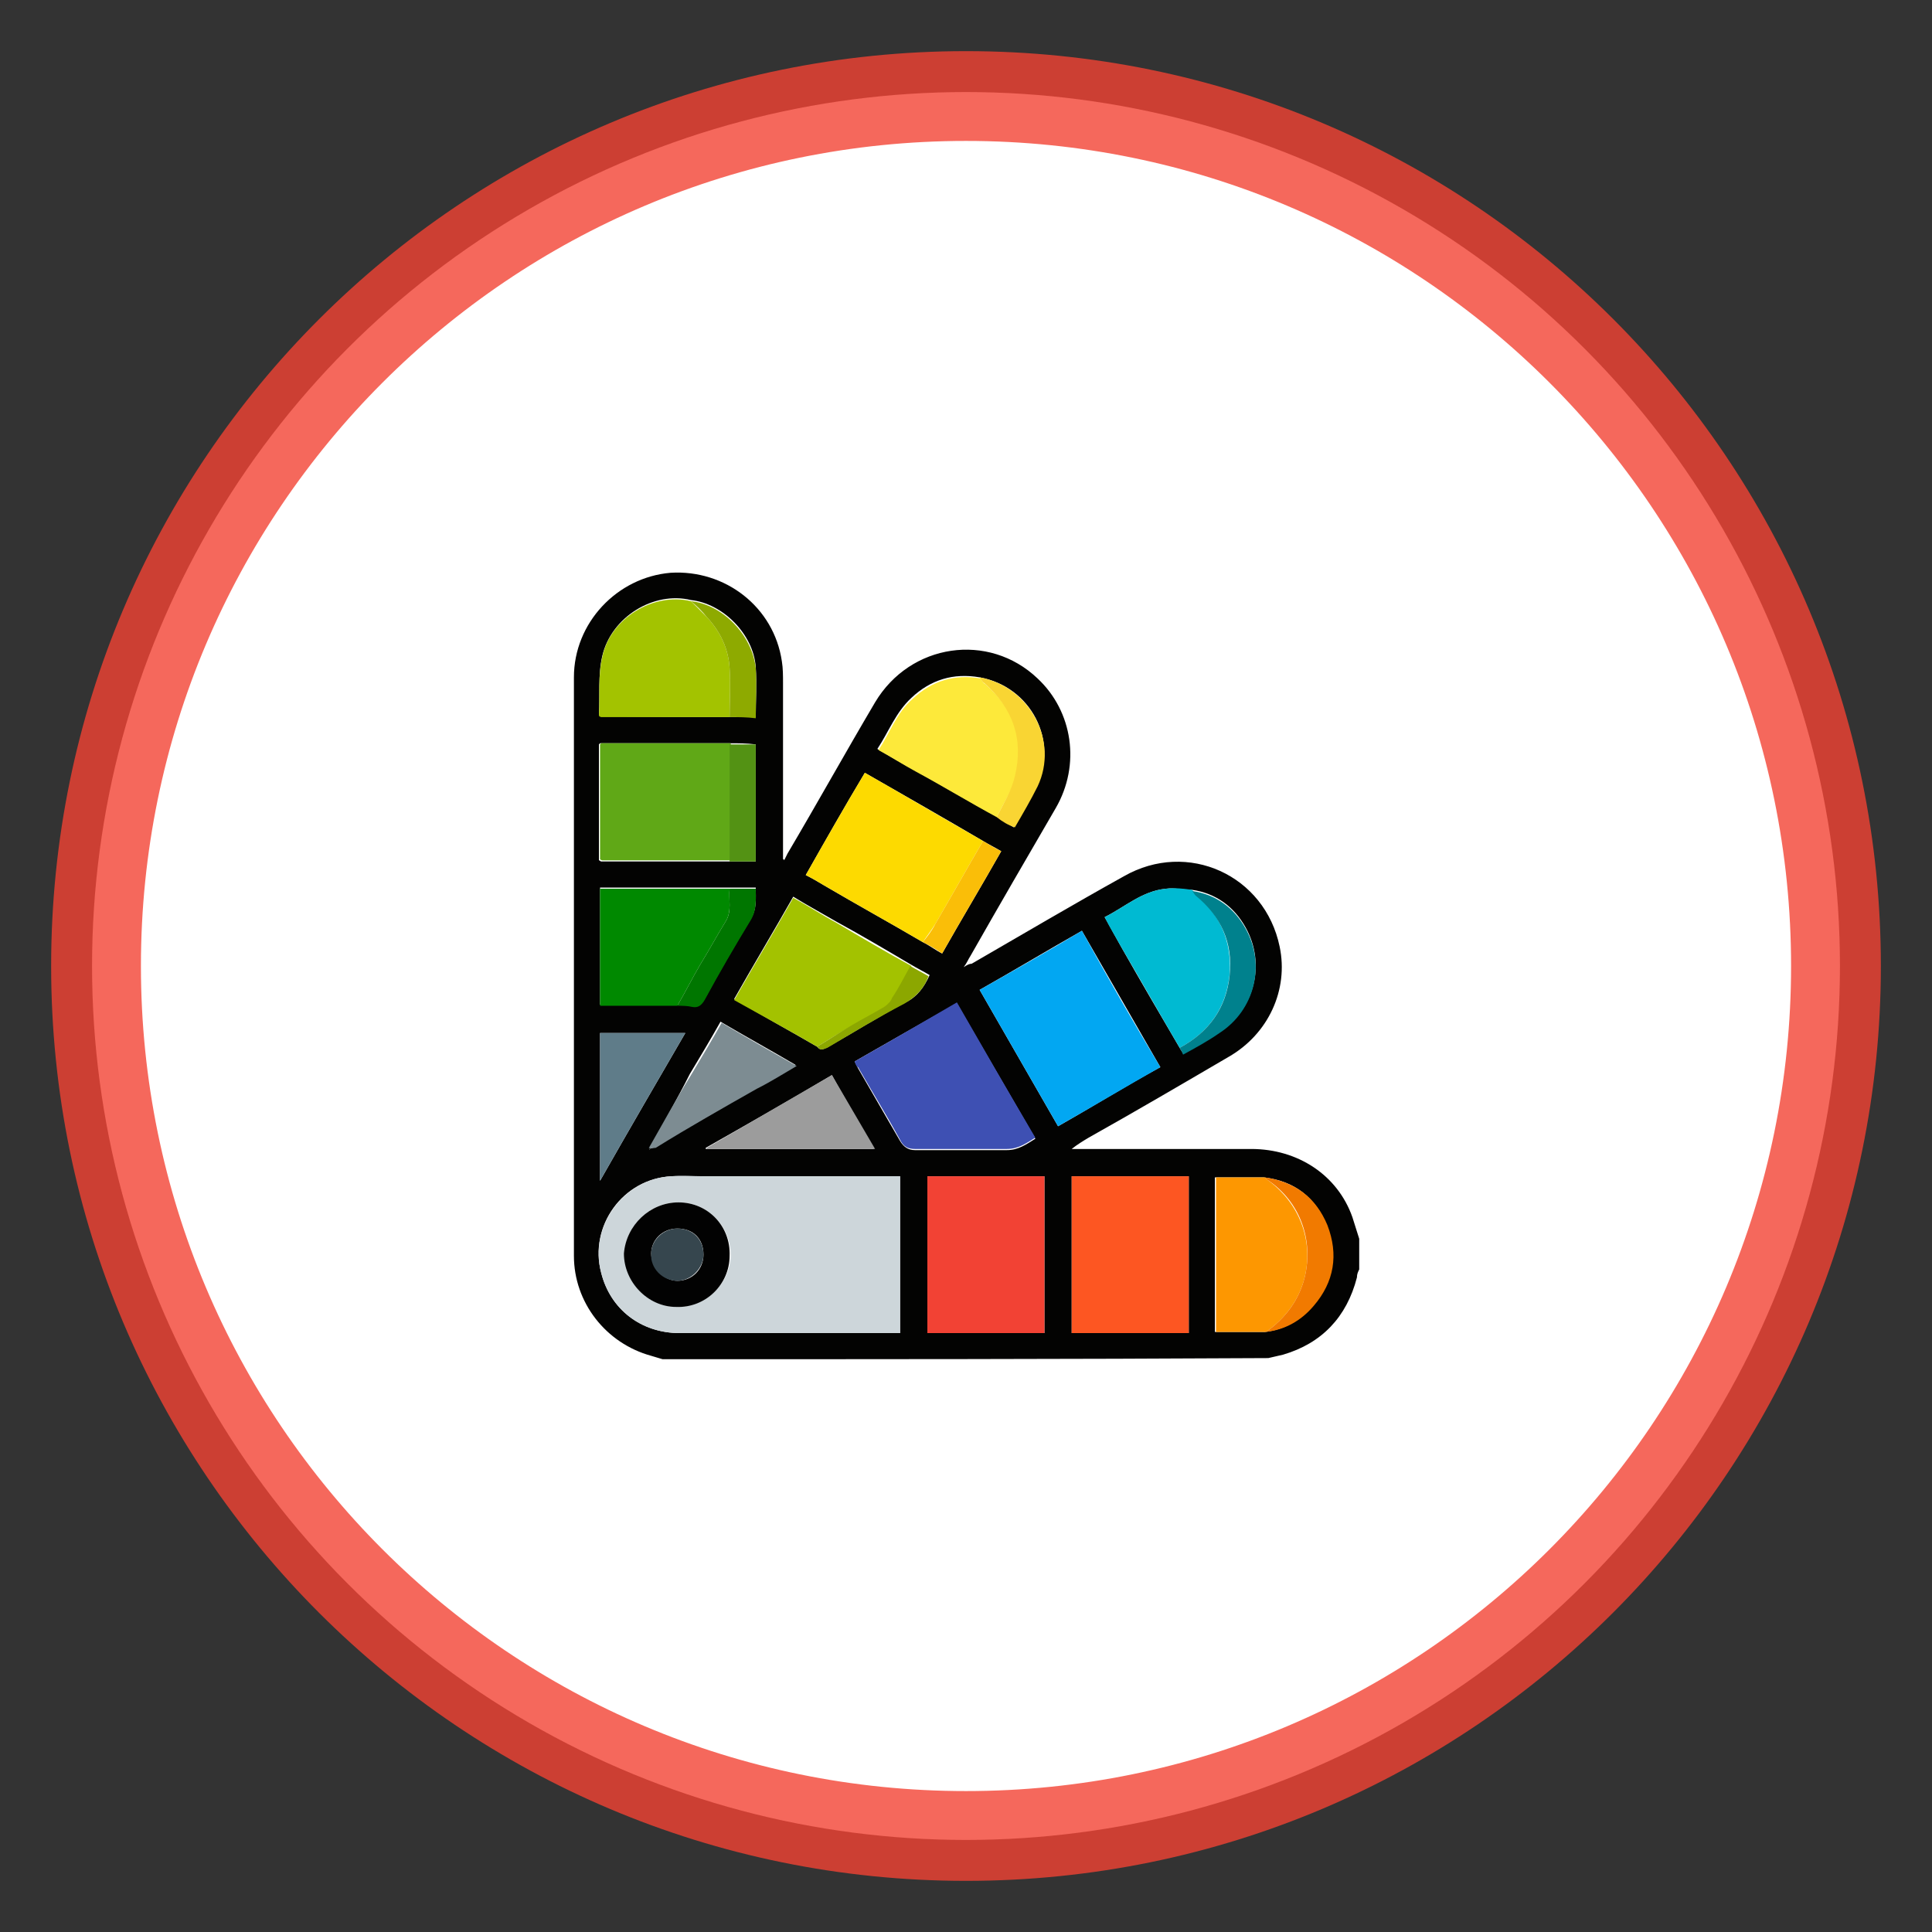 <?xml version="1.0" encoding="utf-8"?>
<!-- Generator: Adobe Illustrator 25.4.1, SVG Export Plug-In . SVG Version: 6.00 Build 0)  -->
<svg version="1.1" id="Layer_1" xmlns="http://www.w3.org/2000/svg" xmlns:xlink="http://www.w3.org/1999/xlink" x="0px" y="0px"
	 viewBox="0 0 170 170" style="enable-background:new 0 0 170 170;" xml:space="preserve">
<rect x="0" y="0" width="170" height="170" fill="#333333" stroke="none"/>
<style type="text/css">
	.st0{fill:#FFFFFF;}
	.st1{fill:none;stroke:#000000;stroke-width:1.072;stroke-miterlimit:10;}
	.st2{fill:none;stroke:#000000;stroke-width:1.078;stroke-miterlimit:10;}
	.st3{fill:none;stroke:#000000;stroke-width:1.082;stroke-miterlimit:10;}
	.st4{fill:none;stroke:#000000;stroke-width:1.07;stroke-miterlimit:10;}
	.st5{fill:none;stroke:#000000;stroke-width:1.061;stroke-miterlimit:10;}
	.st6{fill:none;stroke:#000000;stroke-width:1.078;stroke-miterlimit:10;}
	.st7{fill:none;stroke:#000000;stroke-width:1.064;stroke-miterlimit:10;}
	.st8{fill:none;stroke:#000000;stroke-width:1.071;stroke-miterlimit:10;}
	.st9{fill:none;stroke:#000000;stroke-width:0.896;stroke-miterlimit:10;}
	.st10{fill:#2284EB;}
	.st11{fill:#2682E8;}
	.st12{opacity:0.8;fill:#FFFF00;}
	.st13{fill:none;stroke:#000000;stroke-width:1.587;stroke-linecap:round;stroke-miterlimit:10;}
	.st14{fill:#040303;}
	.st15{opacity:0.8;fill:#103F84;}
	.st16{opacity:0.8;fill:#154EAA;}
	.st17{fill:#1955CD;}
	.st18{opacity:0.8;fill:#2A9B2F;}
	.st19{fill:#2A9B2F;}
	.st20{fill:#90DB5A;}
	.st21{opacity:0.8;fill:#FDC957;}
	.st22{fill:#413C36;}
	.st23{fill:#E46565;}
	.st24{fill:#E56D6D;}
	.st25{fill:#E56969;}
	.st26{fill:#FDC956;}
	.st27{fill:#FDC957;}
	.st28{fill:#FDCA57;}
	.st29{fill:#FCC856;}
	.st30{fill:#FCC957;}
	.st31{fill:#FCC958;}
	.st32{fill:#FDCA58;}
	.st33{fill:#FAC857;}
	.st34{fill:#F8C656;}
	.st35{opacity:0.8;fill:#71C0E7;}
	.st36{fill:#EFBF20;}
	.st37{fill:#71C0E7;}
	.st38{fill:#050503;}
	.st39{fill:#040506;}
	.st40{fill:#090C0E;}
	.st41{fill:#0D0C08;}
	.st42{fill:#07090B;}
	.st43{fill:#F8E3AB;}
	.st44{fill:#060503;}
	.st45{fill:#F7E3AD;}
	.st46{fill:#C3E3FE;}
	.st47{fill:#C1E3FD;}
	.st48{opacity:0.8;fill:#B7835A;}
	.st49{fill:#97C767;}
	.st50{fill:#88B858;}
	.st51{fill:#B7835A;}
	.st52{fill:#72B147;}
	.st53{clip-path:url(#SVGID_00000055683085230604276000000006317034856755442098_);fill:#946A49;}
	.st54{clip-path:url(#SVGID_00000059304295959016577920000017938250204411887752_);fill:#64A43A;}
	.st55{clip-path:url(#SVGID_00000136412063787727689690000016604741316839432110_);fill:#5A9A30;}
	.st56{fill:#5A5952;}
	.st57{fill:#765338;}
	.st58{fill:#496E2E;}
	.st59{fill:#5B422D;}
	.st60{fill:#3B6121;}
	.st61{fill:#4F3624;}
	.st62{fill:#362518;}
	.st63{fill:#57704C;}
	.st64{fill:#320000;}
	.st65{fill:#628D79;}
	.st66{fill:#688774;}
	.st67{fill:#6FA895;}
	.st68{fill:#608875;}
	.st69{fill:#557562;}
	.st70{fill:#6C8573;}
	.st71{fill:#826C6B;}
	.st72{fill:#655450;}
	.st73{fill:#6FA995;}
	.st74{fill:#667C68;}
	.st75{fill:#5D6E5C;}
	.st76{fill:#617261;}
	.st77{fill:#5C735F;}
	.st78{fill:#57705D;}
	.st79{fill:#5F7966;}
	.st80{fill:#5F7662;}
	.st81{fill:#5F7A66;}
	.st82{fill:#647364;}
	.st83{fill:#607B68;}
	.st84{fill:#677765;}
	.st85{fill:#657B67;}
	.st86{fill:#4C5F54;}
	.st87{fill:#657C65;}
	.st88{fill:#617E6C;}
	.st89{fill:#5F7460;}
	.st90{fill:#5F7560;}
	.st91{fill:#627E67;}
	.st92{fill:#647D68;}
	.st93{fill:#617C68;}
	.st94{fill:#5E7B68;}
	.st95{fill:#617E6B;}
	.st96{fill:#607564;}
	.st97{fill:#607F6B;}
	.st98{fill:#617862;}
	.st99{fill:#72706B;}
	.st100{fill:#617963;}
	.st101{fill:#667D66;}
	.st102{fill:#607A66;}
	.st103{fill:#637A64;}
	.st104{fill:#607963;}
	.st105{fill:#627B68;}
	.st106{fill:#627A64;}
	.st107{fill:#637E67;}
	.st108{fill:#697C69;}
	.st109{fill:#687A67;}
	.st110{fill:#65806A;}
	.st111{fill:#648069;}
	.st112{fill:#637F68;}
	.st113{fill:#6A7D6B;}
	.st114{fill:#647F68;}
	.st115{fill:#6A7C6A;}
	.st116{fill:#637D68;}
	.st117{fill:#657B69;}
	.st118{fill:#6B7D6B;}
	.st119{fill:#627D66;}
	.st120{fill:#677A68;}
	.st121{fill:#647A68;}
	.st122{fill:#667866;}
	.st123{fill:#697B69;}
	.st124{fill:#737C6F;}
	.st125{fill:#6A7C69;}
	.st126{fill:#657C6A;}
	.st127{fill:#5D7263;}
	.st128{fill:#747F75;}
	.st129{fill:#6C8370;}
	.st130{fill:#6B806E;}
	.st131{fill:#6E786E;}
	.st132{fill:#617762;}
	.st133{fill:#69816F;}
	.st134{fill:#6E8572;}
	.st135{fill:#6C7E6F;}
	.st136{fill:#6D8572;}
	.st137{fill:#717B71;}
	.st138{fill:#787F79;}
	.st139{fill:#6C8775;}
	.st140{fill:#6D8475;}
	.st141{fill:#70876E;}
	.st142{fill:#6F9784;}
	.st143{fill:#7F9986;}
	.st144{fill:#7B9086;}
	.st145{fill:#6C9280;}
	.st146{fill:#76867C;}
	.st147{fill:#7F847A;}
	.st148{fill:#75917F;}
	.st149{fill:#7D8980;}
	.st150{fill:#839489;}
	.st151{fill:#889B91;}
	.st152{fill:#76887E;}
	.st153{fill:#7B9481;}
	.st154{fill:#778C82;}
	.st155{fill:#7C9684;}
	.st156{fill:#7C8E84;}
	.st157{fill:#74927F;}
	.st158{fill:#829C8A;}
	.st159{fill:#7C9784;}
	.st160{fill:#808F79;}
	.st161{fill:#7C8F85;}
	.st162{fill:#718E7C;}
	.st163{fill:#74897F;}
	.st164{fill:#799886;}
	.st165{fill:#779280;}
	.st166{fill:#728F7B;}
	.st167{fill:#7C9A88;}
	.st168{fill:#7C8F78;}
	.st169{fill:#7E9C8A;}
	.st170{fill:#779482;}
	.st171{fill:#77897F;}
	.st172{fill:#819E8C;}
	.st173{fill:#7B9381;}
	.st174{fill:#799482;}
	.st175{fill:#718E7B;}
	.st176{fill:#709986;}
	.st177{fill:#7C8A81;}
	.st178{fill:#819784;}
	.st179{fill:#6D9482;}
	.st180{fill:#778B82;}
	.st181{fill:#7F8E84;}
	.st182{fill:#7C9C8A;}
	.st183{fill:#728E7A;}
	.st184{fill:#869E8C;}
	.st185{fill:#72887E;}
	.st186{fill:#738F7B;}
	.st187{fill:#748F7B;}
	.st188{fill:#788B82;}
	.st189{fill:#829086;}
	.st190{fill:#7E8077;}
	.st191{fill:#7A9886;}
	.st192{fill:#7B9886;}
	.st193{fill:#809A88;}
	.st194{fill:#758A80;}
	.st195{fill:#89ABA0;}
	.st196{fill:#839C8A;}
	.st197{fill:#778E7C;}
	.st198{fill:#849C8A;}
	.st199{fill:#788980;}
	.st200{fill:#758A81;}
	.st201{fill:#66826B;}
	.st202{fill:#7F8278;}
	.st203{fill:#7B8D77;}
	.st204{fill:#252326;}
	.st205{fill:#C6B7B4;}
	.st206{fill:#C8B9B6;}
	.st207{fill:#C3B4B1;}
	.st208{fill:#D6C7C4;}
	.st209{fill:#C7B8B5;}
	.st210{fill:#C9BAB6;}
	.st211{fill:#AEA29F;}
	.st212{fill:#B2A5A2;}
	.st213{fill:#CBBCB9;}
	.st214{fill:#47704C;}
	.st215{fill:#B1A4A1;}
	.st216{fill:#AFA29F;}
	.st217{fill:#BEB1AE;}
	.st218{fill:#C9BBB7;}
	.st219{fill:#B3A6A3;}
	.st220{fill:#C1B3B0;}
	.st221{fill:#B5A9A5;}
	.st222{fill:#DBCAC7;}
	.st223{fill:#B4A8A4;}
	.st224{fill:#DAC9C6;}
	.st225{fill:#ADA09D;}
	.st226{fill:#BFB1AE;}
	.st227{fill:#AEA19E;}
	.st228{fill:#BBAFAB;}
	.st229{fill:#D7C7C4;}
	.st230{fill:#D6C6C3;}
	.st231{fill:#B6A9A5;}
	.st232{fill:#DACAC7;}
	.st233{fill:#B2A6A2;}
	.st234{fill:#C5B7B4;}
	.st235{fill:#CDBEBB;}
	.st236{fill:#BBAEAA;}
	.st237{fill:#D5C5C2;}
	.st238{fill:#D9C8C5;}
	.st239{fill:#D8C8C5;}
	.st240{fill:#CABBB8;}
	.st241{fill:#B7AAA6;}
	.st242{fill:#BFB2AE;}
	.st243{fill:#D3C3C0;}
	.st244{fill:#B9ACA8;}
	.st245{fill:#CFC0BD;}
	.st246{fill:#B3A7A3;}
	.st247{fill:#BEB1AD;}
	.st248{fill:#BCAFAB;}
	.st249{fill:#C4B5B2;}
	.st250{fill:#DDCCC9;}
	.st251{fill:#B7AAA7;}
	.st252{fill:#ADA19E;}
	.st253{fill:#C9BAB7;}
	.st254{fill:#B8ABA7;}
	.st255{fill:#D1C2BF;}
	.st256{fill:#B0A3A0;}
	.st257{fill:#D2C3C0;}
	.st258{fill:#C0B2AF;}
	.st259{fill:#BBAEAB;}
	.st260{fill:#D2C2BF;}
	.st261{fill:#BDB1AD;}
	.st262{fill:#BAADA9;}
	.st263{fill:#C2B4B1;}
	.st264{fill:#D9C9C6;}
	.st265{fill:#BDB0AC;}
	.st266{fill:#C5B6B3;}
	.st267{fill:#6C6463;}
	.st268{fill:#DCCBC8;}
	.st269{fill:#B7ABA7;}
	.st270{fill:#D0C1BE;}
	.st271{fill:#786F6D;}
	.st272{fill:#DCCCC9;}
	.st273{fill:#7A706F;}
	.st274{fill:#7C7271;}
	.st275{fill:#6B6362;}
	.st276{fill:#766D6C;}
	.st277{fill:#7A716F;}
	.st278{fill:#DBC9C6;}
	.st279{fill:#121111;}
	.st280{fill:#79706E;}
	.st281{fill:#665E5D;}
	.st282{fill:#685F5E;}
	.st283{fill:#D5C6C3;}
	.st284{fill:#645C5C;}
	.st285{fill:#665E5E;}
	.st286{fill:#68605F;}
	.st287{fill:#6D6564;}
	.st288{fill:#716968;}
	.st289{fill:#756C6B;}
	.st290{fill:#E1D9D4;}
	.st291{fill:#796F6D;}
	.st292{fill:#E0D8D3;}
	.st293{fill:#7E7372;}
	.st294{fill:#E2DBD6;}
	.st295{fill:#807675;}
	.st296{fill:#E2DAD5;}
	.st297{fill:#6C6361;}
	.st298{fill:#726A69;}
	.st299{fill:#242225;}
	.st300{fill:#746B6A;}
	.st301{fill:#E1DAD5;}
	.st302{fill:#222123;}
	.st303{fill:#555052;}
	.st304{fill:#608874;}
	.st305{fill:#DFD7D2;}
	.st306{fill:#DED5D0;}
	.st307{fill:#565052;}
	.st308{fill:#736A69;}
	.st309{fill:#222124;}
	.st310{fill:#524D4E;}
	.st311{fill:#131111;}
	.st312{fill:#232124;}
	.st313{fill:#222022;}
	.st314{fill:#635859;}
	.st315{fill:#6A886C;}
	.st316{fill:#777E73;}
	.st317{fill:#290101;}
	.st318{fill:#7B8378;}
	.st319{fill:#6E8C71;}
	.st320{fill:#300101;}
	.st321{fill:#466F4B;}
	.st322{fill:#E3DCD7;}
	.st323{fill:#E3DBD6;}
	.st324{fill:#131212;}
	.st325{fill:#E0D7D2;}
	.st326{fill:#0E0C0C;}
	.st327{fill:#585153;}
	.st328{fill:#060404;}
	.st329{fill:#020101;}
	.st330{fill:#020202;}
	.st331{fill:#5B5355;}
	.st332{fill:#0E0D0D;}
	.st333{fill:#DFD5D0;}
	.st334{fill:#0F0C0C;}
	.st335{fill:#534D4E;}
	.st336{fill:#030202;}
	.st337{fill:#554F51;}
	.st338{fill:#070707;}
	.st339{fill:#DED3CF;}
	.st340{fill:#817675;}
	.st341{fill:#050404;}
	.st342{fill:#554D4F;}
	.st343{fill:#565152;}
	.st344{fill:#DFD6D1;}
	.st345{fill:#827876;}
	.st346{fill:#C3B5B2;}
	.st347{fill:#B6AAA6;}
	.st348{fill:#DBD1CC;}
	.st349{fill:#595153;}
	.st350{fill:#DBD0CB;}
	.st351{fill:#DCD2CE;}
	.st352{fill:#7F7573;}
	.st353{fill:#E0D9D4;}
	.st354{fill:#D5C6C2;}
	.st355{fill:#DDD5D1;}
	.st356{fill:#DFD8D4;}
	.st357{fill:#6F6564;}
	.st358{fill:#DAD0CB;}
	.st359{opacity:0.8;fill:#FD7E01;}
	.st360{fill:#020303;}
	.st361{fill:#1A56CD;}
	.st362{fill:#FD7E01;}
	.st363{fill:#E06E07;}
	.st364{fill:#4D88E8;}
	.st365{opacity:0.8;fill:#B665C2;}
	.st366{fill:#E685F9;}
	.st367{fill:#B665C2;}
	.st368{fill:#D376E1;}
	.st369{fill:#6BE7FA;}
	.st370{fill:#6BE8FA;}
	.st371{opacity:0.8;fill:#2AB2FD;}
	.st372{fill:#2AB2FD;}
	.st373{fill:#2BB2FD;}
	.st374{fill:#2CB3FD;}
	.st375{fill:#2EB4FD;}
	.st376{fill:#2EB5FD;}
	.st377{fill:#2FB5FD;}
	.st378{opacity:0.8;fill:#F24234;}
	.st379{fill:#030302;}
	.st380{fill:#CDD6DA;}
	.st381{fill:#02A7F2;}
	.st382{fill:#F24234;}
	.st383{fill:#FD5622;}
	.st384{fill:#FDDA00;}
	.st385{fill:#3E50B3;}
	.st386{fill:#60A817;}
	.st387{fill:#A3C200;}
	.st388{fill:#A3C300;}
	.st389{fill:#008900;}
	.st390{fill:#FDE93A;}
	.st391{fill:#FD9701;}
	.st392{fill:#00BAD2;}
	.st393{fill:#7D8C92;}
	.st394{fill:#5F7C89;}
	.st395{fill:#9C9C9C;}
	.st396{fill:#00818D;}
	.st397{fill:#F17A00;}
	.st398{fill:#F9D533;}
	.st399{fill:#539214;}
	.st400{fill:#007600;}
	.st401{fill:#8EAA00;}
	.st402{fill:#FABE08;}
	.st403{fill:#8CA700;}
	.st404{fill:#36464E;}
</style>
<circle class="st0" cx="85" cy="85" r="76.9"/>
<g>
	<path class="st378" d="M85,4.5C40.6,4.5,4.5,40.5,4.5,85c0,44.5,36.1,80.5,80.5,80.5c44.5,0,80.5-36.1,80.5-80.5
		C165.5,40.5,129.5,4.5,85,4.5z M85,157.6c-40.1,0-72.6-32.5-72.6-72.6c0-40.1,32.5-72.6,72.6-72.6c40.1,0,72.6,32.5,72.6,72.6
		C157.6,125.1,125.1,157.6,85,157.6z"/>
	<g>
		<path class="st379" d="M58.3,119.6c-0.3-0.1-0.7-0.2-1-0.3c-4-1.1-6.8-4.7-6.8-8.8c0-17,0-33.9,0-50.9c0-4.8,3.8-8.8,8.5-9.2
			c4.8-0.3,9.1,3,9.8,7.8c0.1,0.6,0.1,1.3,0.1,1.9c0,4.9,0,9.9,0,14.8c0,0.2,0,0.5,0,0.7c0,0,0.1,0,0.1,0.1c0.1-0.2,0.2-0.4,0.3-0.6
			c2.6-4.4,5.1-8.9,7.7-13.3c3.1-5.2,10-6.2,14.3-2.1c3.1,2.9,3.8,7.6,1.6,11.4c-2.5,4.3-5,8.6-7.5,13c-0.2,0.3-0.3,0.6-0.6,1
			c0.3-0.2,0.5-0.3,0.7-0.3c4.5-2.6,8.9-5.2,13.4-7.7c5.6-3.2,12.4-0.1,13.7,6.2c0.8,3.8-1,7.7-4.5,9.7c-4.1,2.4-8.2,4.8-12.3,7.1
			c-0.5,0.3-1,0.6-1.5,1c0.2,0,0.4,0,0.7,0c5,0,10.1,0,15.1,0c4.1,0,7.6,2.3,8.9,6c0.2,0.6,0.4,1.3,0.6,1.9c0,0.9,0,1.8,0,2.7
			c-0.1,0.2-0.2,0.4-0.2,0.7c-0.9,3.5-3.1,5.8-6.5,6.8c-0.4,0.1-0.9,0.2-1.3,0.3C93.8,119.6,76,119.6,58.3,119.6z M57.2,101.1
			c0.1-0.1,0.3-0.1,0.4-0.2c3-1.7,6-3.4,8.9-5.2c1.1-0.7,2.3-1.3,3.5-2c-2.2-1.3-4.4-2.5-6.6-3.8c-0.9,1.6-1.8,3.1-2.7,4.6
			C59.6,96.7,58.3,98.9,57.2,101.1C57.1,101.1,57.1,101.2,57.2,101.1C57.1,101.2,57.2,101.1,57.2,101.1z M103.8,92.2
			c0.1,0.2,0.2,0.3,0.3,0.5c1.1-0.7,2.2-1.2,3.2-1.9c3.1-2,4.1-6,2.3-9.2c-1-1.8-2.6-3-4.7-3.3c-0.8,0-1.6-0.2-2.3-0.1
			c-2.1,0.2-3.6,1.6-5.4,2.5c0.5,0.9,1,1.8,1.5,2.7C100.4,86.4,102.1,89.3,103.8,92.2z M111.2,103.6c-1.4,0-2.9,0-4.3,0
			c0,4.6,0,9.2,0,13.6c1.5,0,3,0,4.4,0c1.7-0.2,3.1-1,4.2-2.3c1.8-2.1,2.2-4.5,1.2-7.1C115.8,105.4,113.9,103.9,111.2,103.6z
			 M86.2,59.6c-2.3-0.4-4.3,0.2-6,1.8c-1.4,1.3-2,3-3,4.5c1.2,0.7,2.2,1.3,3.3,1.9c2.4,1.3,4.7,2.7,7.1,4c0.5,0.3,1,0.6,1.6,1
			c0.7-1.2,1.4-2.4,2-3.6C93.2,65.2,90.7,60.4,86.2,59.6z M64.2,78.1c-3.8,0-7.6,0-11.4,0c0,3.5,0,6.9,0,10.3c2.3,0,4.6,0,6.8,0
			c0.4,0,0.9,0,1.3,0.1c0.5,0.1,0.8-0.1,1.1-0.6c1.3-2.4,2.7-4.8,4.1-7.1c0.5-0.9,0.4-1.7,0.4-2.7C65.7,78.1,64.9,78.1,64.2,78.1z
			 M64.2,63.1c0.8,0,1.5,0,2.3,0c0-1.5,0.1-2.9,0-4.4c-0.2-2.9-2.9-5.6-5.7-5.9c-3.3-0.8-7,1.5-7.8,4.9c-0.4,1.7-0.2,3.5-0.3,5.2
			c0,0,0.1,0.1,0.1,0.1C56.6,63.1,60.4,63.1,64.2,63.1z M71.9,92.1c0.3,0.4,0.6,0.2,1,0c2.3-1.3,4.5-2.7,6.8-3.9
			c1-0.5,1.6-1.3,2.1-2.4c-0.5-0.3-1.1-0.6-1.6-0.9c-2.2-1.3-4.4-2.6-6.6-3.8c-1.2-0.7-2.5-1.4-3.8-2.2c-1.7,3-3.5,6-5.2,9
			C67.1,89.4,69.5,90.7,71.9,92.1z M64.2,65.4c-3.8,0-7.6,0-11.4,0c0,0-0.1,0.1-0.1,0.1c0,3.4,0,6.8,0,10.2c0.1,0,0.1,0.1,0.2,0.1
			c3.8,0,7.5,0,11.3,0c0.8,0,1.5,0,2.3,0c0-3.5,0-6.9,0-10.3C65.7,65.4,64.9,65.4,64.2,65.4z M86.5,74c-3.4-2-6.9-4-10.4-6
			c-1.8,3-3.5,6-5.2,9c0.6,0.3,1.1,0.6,1.6,0.9c2.9,1.7,5.8,3.3,8.7,5c0.6,0.3,1.1,0.7,1.7,1c1.7-3,3.5-6,5.2-9
			C87.6,74.6,87,74.3,86.5,74z M79.2,103.5c-0.3,0-0.6,0-0.9,0c-5.5,0-10.9,0-16.4,0c-0.9,0-1.8,0-2.8,0c-4.3,0.2-7.3,4.4-6.2,8.5
			c0.8,3.2,3.5,5.3,6.9,5.3c6.3,0,12.6,0,18.8,0c0.2,0,0.3,0,0.6,0C79.2,112.7,79.2,108.1,79.2,103.5z M102.1,93.9
			c-2.3-4-4.6-8-6.9-12c-3,1.7-6,3.5-9,5.2c2.3,4,4.6,8,6.9,12C96.1,97.4,99,95.6,102.1,93.9z M81.6,117.3c3.5,0,6.9,0,10.3,0
			c0-4.6,0-9.2,0-13.8c-3.4,0-6.9,0-10.3,0C81.6,108.1,81.6,112.7,81.6,117.3z M104.6,117.3c0-4.6,0-9.2,0-13.8c-3.4,0-6.9,0-10.3,0
			c0,4.6,0,9.2,0,13.8C97.7,117.3,101.1,117.3,104.6,117.3z M75.2,93.4c0.1,0.2,0.2,0.4,0.3,0.6c1.2,2.1,2.5,4.3,3.7,6.4
			c0.3,0.5,0.7,0.8,1.3,0.8c2.7,0,5.4,0,8.1,0c1,0,1.7-0.5,2.5-1c-2.3-4-4.6-7.9-6.9-11.9C81.1,90,78.2,91.7,75.2,93.4z M60.3,90.9
			c-2.6,0-5,0-7.5,0c0,4.3,0,8.6,0,13C55.3,99.5,57.8,95.2,60.3,90.9z M73.2,94.6c-3.7,2.2-7.4,4.3-11.1,6.4c0,0,0,0.1,0,0.1
			c4.9,0,9.8,0,14.8,0C75.7,98.9,74.4,96.8,73.2,94.6z"/>
		<path class="st380" d="M79.2,103.5c0,4.7,0,9.2,0,13.8c-0.2,0-0.4,0-0.6,0c-6.3,0-12.6,0-18.8,0c-3.4,0-6.1-2.1-6.9-5.3
			c-1.1-4.1,2-8.3,6.2-8.5c0.9-0.1,1.8,0,2.8,0c5.5,0,10.9,0,16.4,0C78.6,103.5,78.9,103.5,79.2,103.5z M59.7,105.8
			c-2.5,0-4.6,2-4.7,4.5c-0.1,2.5,2,4.7,4.6,4.7c2.5,0,4.6-2,4.7-4.5C64.3,107.9,62.3,105.8,59.7,105.8z"/>
		<path class="st381" d="M102.1,93.9c-3,1.7-6,3.5-9,5.2c-2.3-4-4.6-8-6.9-12c3-1.7,6-3.4,9-5.2C97.4,85.9,99.7,89.9,102.1,93.9z"/>
		<path class="st382" d="M81.6,117.3c0-4.6,0-9.2,0-13.8c3.4,0,6.9,0,10.3,0c0,4.6,0,9.2,0,13.8C88.5,117.3,85.1,117.3,81.6,117.3z"
			/>
		<path class="st383" d="M104.6,117.3c-3.5,0-6.9,0-10.3,0c0-4.6,0-9.2,0-13.8c3.4,0,6.9,0,10.3,0
			C104.6,108.1,104.6,112.7,104.6,117.3z"/>
		<path class="st384" d="M81.2,82.9c-2.9-1.7-5.8-3.3-8.7-5c-0.5-0.3-1-0.6-1.6-0.9c1.7-3,3.4-6,5.2-9c3.5,2,6.9,4,10.4,6
			c-1.4,2.4-2.8,4.9-4.2,7.3C82,81.8,81.6,82.3,81.2,82.9z"/>
		<path class="st385" d="M75.2,93.4c3-1.7,5.9-3.4,9-5.2c2.3,4,4.6,8,6.9,11.9c-0.8,0.5-1.5,1-2.5,1c-2.7,0-5.4,0-8.1,0
			c-0.6,0-1-0.2-1.3-0.8c-1.2-2.2-2.5-4.3-3.7-6.4C75.4,93.9,75.3,93.7,75.2,93.4z"/>
		<path class="st386" d="M52.9,65.4c3.8,0,7.6,0,11.4,0c0,3.4,0,6.9,0,10.3c-3.8,0-7.5,0-11.3,0c0,0-0.1,0-0.2-0.1
			c0-3.4,0-6.8,0-10.2C52.8,65.5,52.8,65.5,52.9,65.4z"/>
		<path class="st387" d="M71.9,92.1c-2.4-1.4-4.8-2.7-7.3-4.1c1.7-3,3.5-6,5.2-9c1.3,0.7,2.5,1.5,3.8,2.2c2.2,1.3,4.4,2.6,6.6,3.8
			c-0.5,0.9-1.1,1.9-1.6,2.8c-0.2,0.3-0.4,0.6-0.7,0.8c-1,0.6-2,1.2-3,1.7C73.8,90.9,72.9,91.5,71.9,92.1z"/>
		<path class="st388" d="M52.7,63c0.1-1.7-0.1-3.5,0.3-5.2c0.7-3.4,4.5-5.7,7.8-4.9c0.5,0.5,0.9,0.9,1.4,1.4c1.2,1.3,1.9,2.8,2,4.5
			c0.1,1.4,0,2.8,0,4.3c-3.8,0-7.6,0-11.3,0C52.8,63.1,52.8,63,52.7,63z"/>
		<path class="st389" d="M59.6,88.5c-2.3,0-4.5,0-6.8,0c0-3.4,0-6.8,0-10.3c3.8,0,7.6,0,11.4,0c-0.1,0.9,0.2,1.9-0.3,2.8
			c-0.8,1.3-1.5,2.6-2.3,3.9C60.9,86.1,60.3,87.3,59.6,88.5z"/>
		<path class="st390" d="M87.7,71.9c-2.4-1.3-4.7-2.7-7.1-4c-1.1-0.6-2.2-1.3-3.3-1.9c1-1.5,1.6-3.3,3-4.5c1.7-1.6,3.7-2.2,6-1.8
			c0.1,0.2,0.2,0.4,0.4,0.5c2.5,2.2,3.6,4.9,2.7,8.2C89,69.6,88.3,70.7,87.7,71.9z"/>
		<path class="st391" d="M111.4,117.2c-1.5,0-2.9,0-4.4,0c0-4.5,0-9,0-13.6c1.4,0,2.8,0,4.3,0c0.1,0.1,0.1,0.1,0.2,0.2
			c2.8,2,4.1,5.3,3.3,8.6C114.3,114.4,113.1,116,111.4,117.2z"/>
		<path class="st392" d="M103.8,92.2c-1.7-2.9-3.4-5.9-5.1-8.8c-0.5-0.9-1-1.7-1.5-2.7c1.8-0.9,3.3-2.3,5.4-2.5
			c0.8-0.1,1.6,0,2.3,0.1c0.1,0.1,0.2,0.3,0.3,0.4c2.2,1.8,3.2,4.2,3,7C107.9,88.7,106.4,90.8,103.8,92.2z"/>
		<path class="st393" d="M57.1,101c1.2-2.1,2.4-4.3,3.7-6.4c0.9-1.5,1.8-3,2.7-4.6c2.2,1.3,4.3,2.5,6.6,3.8c-1.2,0.7-2.3,1.4-3.5,2
			c-3,1.7-6,3.4-8.9,5.2C57.5,101,57.3,101.1,57.1,101C57.2,101.1,57.1,101.1,57.1,101z"/>
		<path class="st394" d="M60.3,90.9c-2.5,4.3-5,8.6-7.5,13c0-4.4,0-8.7,0-13C55.2,90.9,57.7,90.9,60.3,90.9z"/>
		<path class="st395" d="M73.2,94.6c1.3,2.2,2.5,4.3,3.8,6.5c-5,0-9.9,0-14.8,0c0,0,0-0.1,0-0.1C65.8,98.9,69.4,96.8,73.2,94.6z"/>
		<path class="st396" d="M103.8,92.2c2.6-1.4,4.1-3.5,4.4-6.4c0.3-2.9-0.8-5.2-3-7c-0.1-0.1-0.2-0.3-0.3-0.4
			c2.1,0.3,3.7,1.5,4.7,3.3c1.8,3.2,0.8,7.2-2.3,9.2c-1,0.7-2.1,1.3-3.2,1.9C104,92.5,103.9,92.4,103.8,92.2z"/>
		<path class="st397" d="M111.4,117.2c1.7-1.2,2.9-2.8,3.4-4.8c0.8-3.3-0.4-6.7-3.3-8.6c-0.1-0.1-0.1-0.1-0.2-0.2
			c2.7,0.4,4.5,1.8,5.5,4.2c1,2.6,0.6,5-1.2,7.1C114.5,116.2,113.1,117,111.4,117.2z"/>
		<path class="st398" d="M87.7,71.9c0.6-1.2,1.3-2.3,1.6-3.6c0.8-3.3-0.2-6-2.7-8.2c-0.2-0.1-0.3-0.4-0.4-0.5c4.4,0.8,7,5.6,5.1,9.6
			c-0.6,1.2-1.3,2.4-2,3.6C88.7,72.6,88.2,72.3,87.7,71.9z"/>
		<path class="st399" d="M64.2,75.8c0-3.4,0-6.9,0-10.3c0.7,0,1.5,0,2.3,0c0,3.4,0,6.9,0,10.3C65.7,75.8,65,75.8,64.2,75.8z"/>
		<path class="st400" d="M59.6,88.5c0.7-1.2,1.3-2.4,2-3.6c0.8-1.3,1.5-2.6,2.3-3.9c0.5-0.9,0.2-1.8,0.3-2.8c0.7,0,1.5,0,2.3,0
			c0,0.9,0.1,1.8-0.4,2.7c-1.4,2.3-2.8,4.7-4.1,7.1c-0.3,0.5-0.6,0.7-1.1,0.6C60.5,88.5,60,88.5,59.6,88.5z"/>
		<path class="st401" d="M64.2,63.1c0-1.4,0.1-2.8,0-4.3c-0.1-1.7-0.8-3.2-2-4.5c-0.4-0.5-0.9-1-1.4-1.4c2.8,0.3,5.4,3,5.7,5.9
			c0.1,1.4,0,2.9,0,4.4C65.7,63.1,65,63.1,64.2,63.1z"/>
		<path class="st402" d="M81.2,82.9c0.4-0.5,0.8-1,1.1-1.6c1.4-2.4,2.8-4.9,4.2-7.3c0.5,0.3,1,0.6,1.6,0.9c-1.7,3-3.5,6-5.2,9
			C82.3,83.5,81.8,83.2,81.2,82.9z"/>
		<path class="st403" d="M71.9,92.1c1-0.6,1.9-1.2,2.9-1.8c1-0.6,2-1.1,3-1.7c0.3-0.2,0.6-0.5,0.7-0.8c0.6-0.9,1.1-1.9,1.6-2.8
			c0.5,0.3,1.1,0.6,1.6,0.9c-0.4,1.1-1.1,1.8-2.1,2.4c-2.3,1.2-4.6,2.6-6.8,3.9C72.5,92.3,72.2,92.5,71.9,92.1z"/>
		<path class="st399" d="M52.9,65.4c0,0-0.1,0.1-0.1,0.1C52.8,65.5,52.8,65.5,52.9,65.4z"/>
		<path class="st401" d="M52.7,63c0,0,0.1,0.1,0.1,0.1C52.8,63.1,52.8,63,52.7,63z"/>
		<path class="st393" d="M57.2,101.1C57.2,101.1,57.1,101.2,57.2,101.1C57.1,101.2,57.1,101.1,57.2,101.1
			C57.1,101.1,57.2,101.1,57.2,101.1z"/>
		<path class="st330" d="M59.7,105.8c2.6,0,4.6,2.1,4.5,4.7c0,2.5-2.1,4.6-4.7,4.5c-2.5,0-4.6-2.2-4.6-4.7
			C55.1,107.8,57.2,105.8,59.7,105.8z M61.9,110.4c0-1.4-0.9-2.3-2.3-2.3c-1.3,0-2.3,1-2.3,2.2c0,1.2,1.1,2.4,2.3,2.4
			C60.9,112.7,61.9,111.7,61.9,110.4z"/>
		<path class="st404" d="M61.9,110.4c0,1.2-1.1,2.3-2.3,2.3c-1.3,0-2.4-1.1-2.3-2.4c0-1.2,1.1-2.2,2.3-2.2
			C61,108.1,61.9,109.1,61.9,110.4z"/>
	</g>
</g>
</svg>
